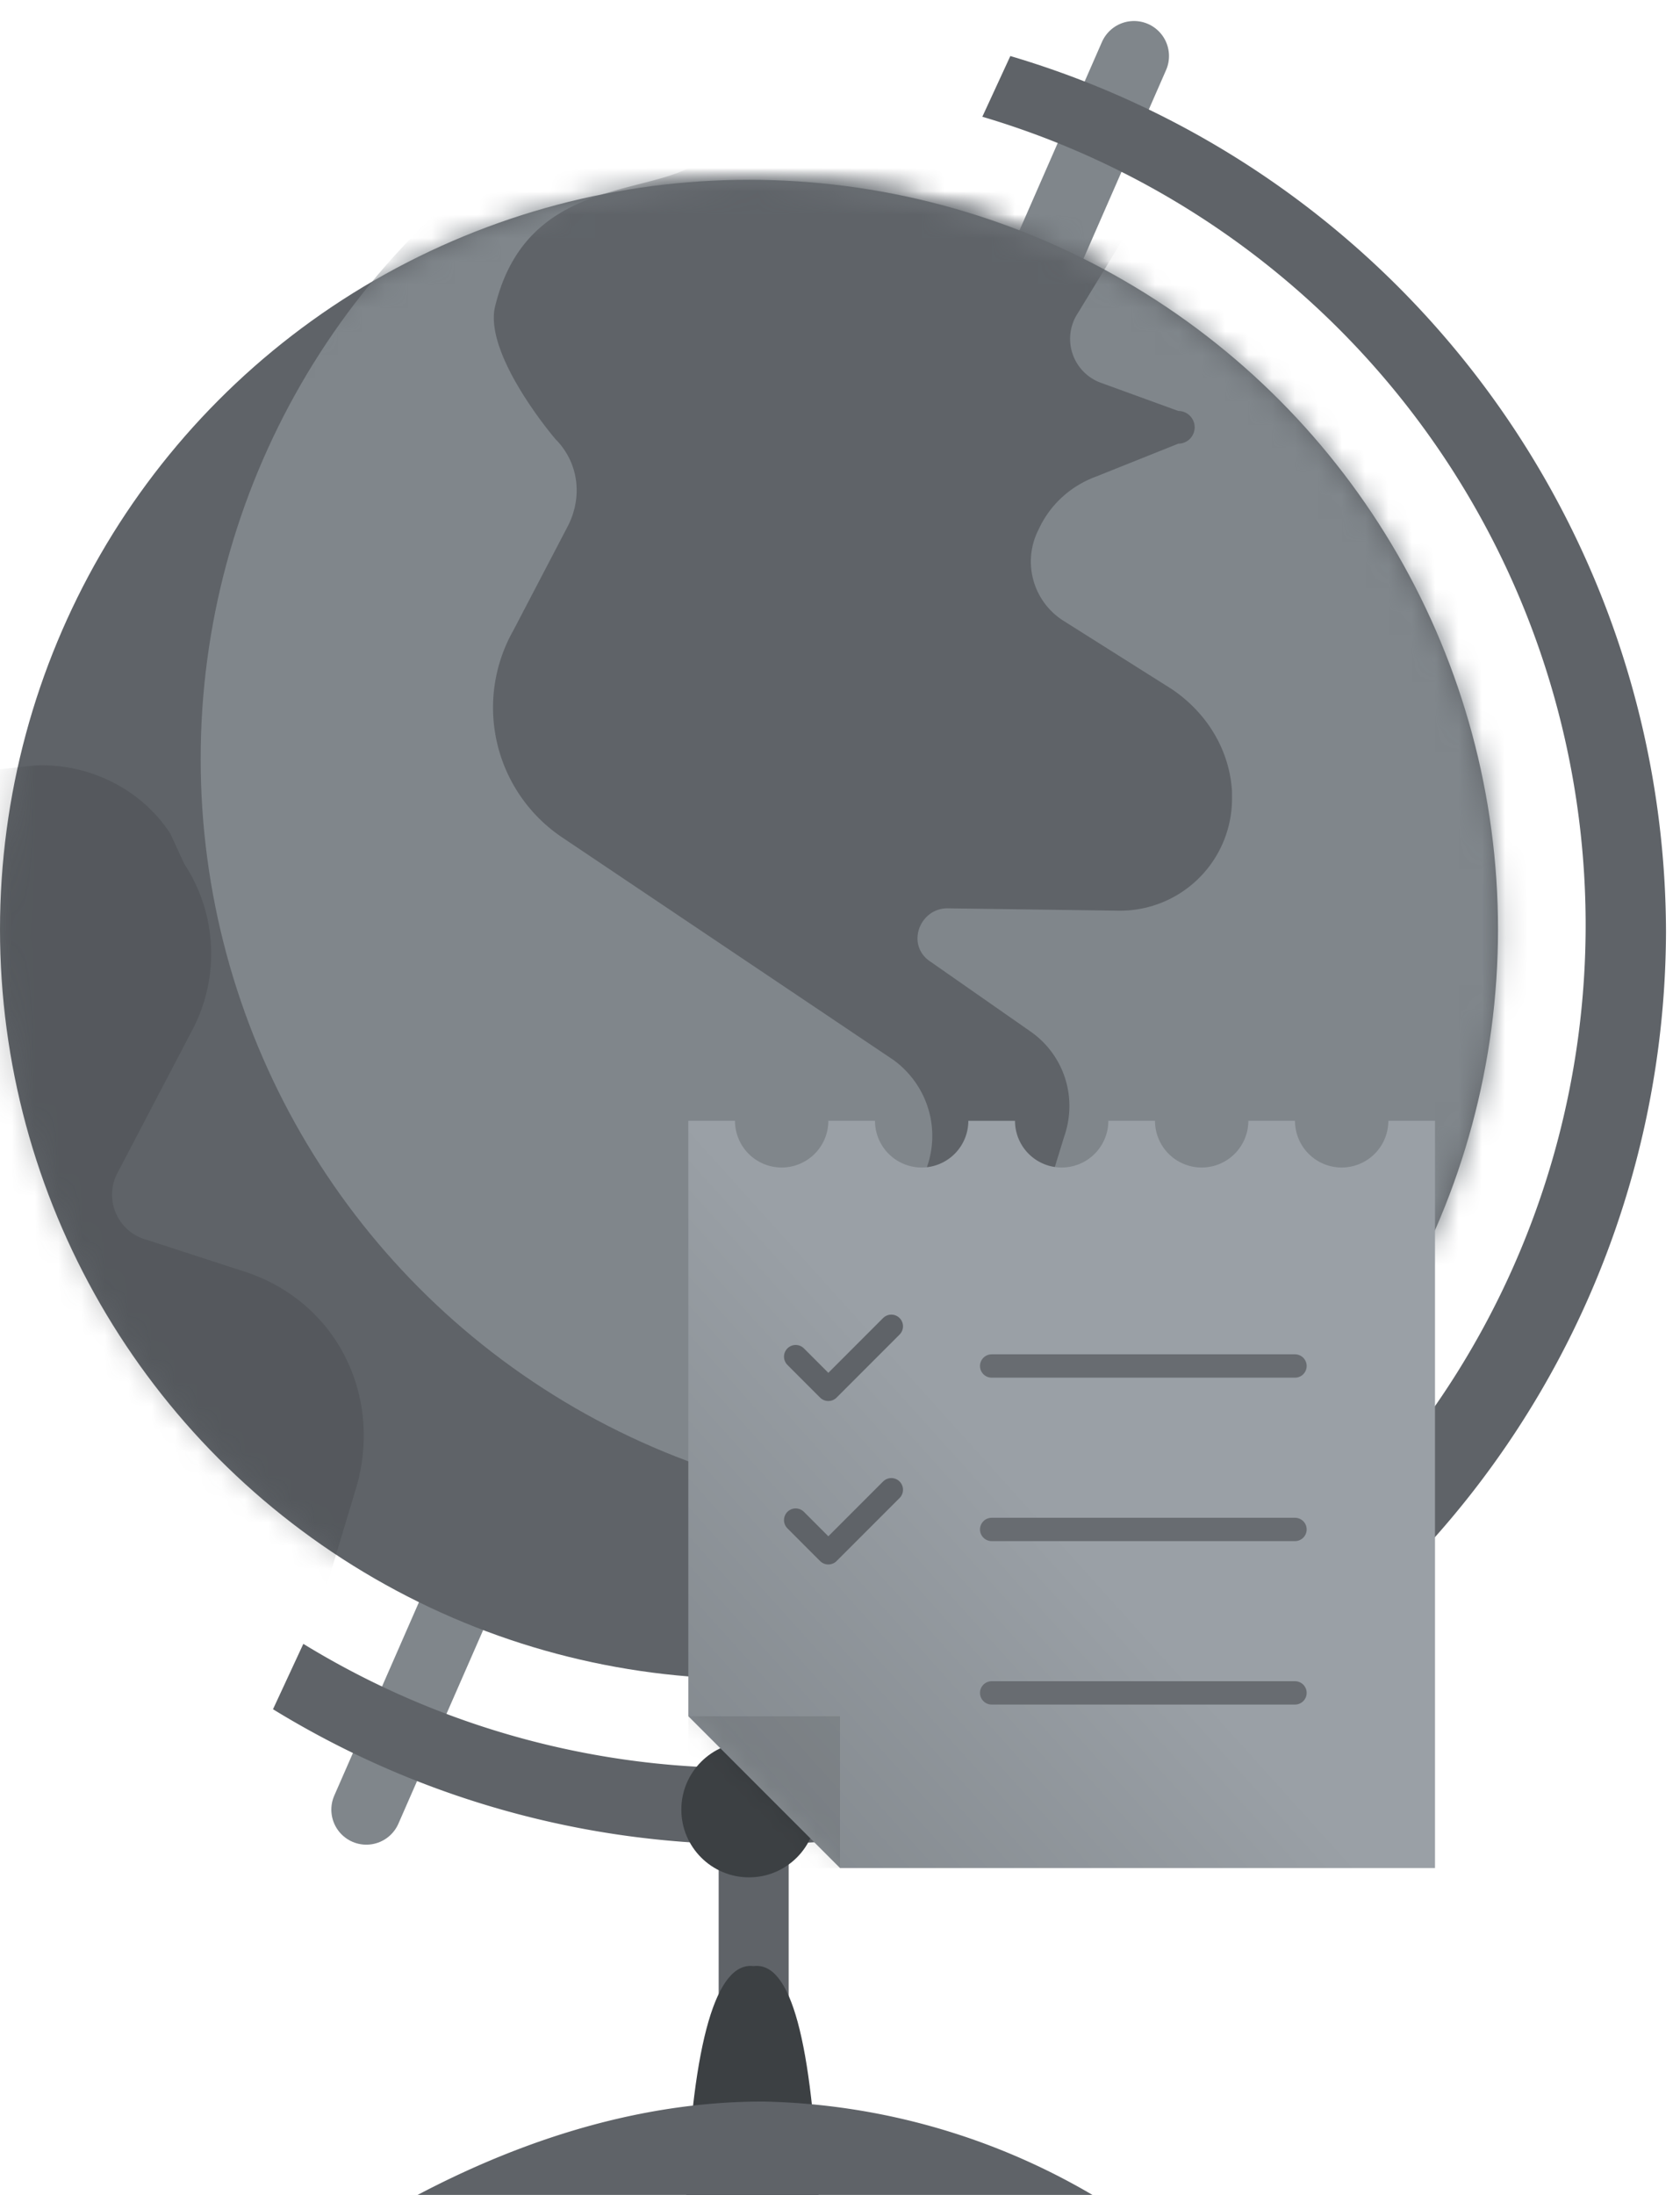 
<svg xmlns="http://www.w3.org/2000/svg" xmlns:xlink="http://www.w3.org/1999/xlink" viewBox="0 0 72 94">
  <defs>
    <linearGradient id="d" x1="50%" x2="0%" y1="54.9%" y2="100%">
      <stop offset="0%" stop-color="#9AA0A6"/>
      <stop offset="100%" stop-color="#80868B"/>
    </linearGradient>
    <circle id="a" cx="32.1" cy="32.1" r="32.1"/>
    <path id="c" d="M2 0a2 2 0 104 0h2a2 2 0 104 0h2a2 2 0 104 0h2a2 2 0 104 0h2a2 2 0 104 0h2v32H6.5L0 25.5V0h2z"/>
  </defs>
  <g fill="none" fill-rule="evenodd">
    <g transform="translate(11.7 2.2)">
      <path stroke="#80868B" stroke-linecap="round" stroke-width="3" d="M4 75.3L36.9.2"/>
      <path fill="#5F6368" d="M59.7 37.7A39.2 39.2 0 010 71l1.3-2.8A36.1 36.1 0 1030.4 2.8L31.6.2a39.2 39.2 0 0128.1 37.6z"/>
      <path stroke="#5F6368" stroke-linecap="round" stroke-width="3" d="M20.6 75.4v11"/>
      <circle cx="20.4" cy="75.3" r="2.9" fill="#3C4043"/>
      <path fill="#3C4043" d="M17.7 92C18 85.2 19 81.8 20.6 82c1.6-.2 2.5 3.2 2.8 10.2h-5.7z"/>
      <path fill="#5F6368" d="M4.4 92.8c5.8-3.4 11.4-5 16.6-5a29 29 0 0115.7 5"/>
    </g>
    <g transform="translate(0 7.7)">
      <mask id="b" fill="#fff">
        <use xlink:href="#a"/>
      </mask>
      <use fill="#5F6368" xlink:href="#a"/>
      <circle cx="40.7" cy="24.8" r="32.1" fill="#80868B" mask="url(#b)"/>
      <path fill="#5F6368" fill-rule="nonzero" d="M39.6 58.6c1.9-2 2-5.1 0-7.2a6.6 6.6 0 01-1-6.6l1-2.2c.8-1.8.2-3.8-1.3-4.9L24 28.1a6.7 6.7 0 01-2-8.8l2.3-4.4c.7-1.3.5-2.8-.5-3.8 0 0-3-3.5-2.6-5.6 1.5-6.4 8.1-4.4 9.4-7l1.5-3 16.6 6.1-2.5 4.1a2 2 0 001 3l3.3 1.2a.7.7 0 010 1.4L47 12.7c-1.1.4-2 1.2-2.5 2.3a3 3 0 001.1 3.9l4.6 2.9c1.5 1 2.5 2.6 2.6 4.4v.2a4.8 4.8 0 01-4.9 4.9l-7.3-.1c-1.2 0-1.8 1.6-.7 2.3l4.3 3c1.4 1 2 2.8 1.4 4.5l-.4 1.3c-.7 2 .1 4 2 5l6 3.4a4.8 4.8 0 011 7.7L48 64.3l-17.7 4.1 9.3-9.8z" mask="url(#b)"/>
      <path fill="#3C4043" fill-opacity=".3" fill-rule="nonzero" d="M13.1 63.2l2.2-7.3c1.1-4-1-8-5-9.2l-4-1.3A2 2 0 015 42.6l3.3-6.3a7 7 0 00-.4-7L7.3 28c-1.3-2-3.7-3.1-6-2.9l-10.7 1.2 5.5 25.2 17 11.6z" mask="url(#b)"/>
    </g>
    <g transform="translate(29.5 48)">
      <mask id="e" fill="#fff">
        <use xlink:href="#c"/>
      </mask>
      <use fill="url(#d)" xlink:href="#c"/>
      <path fill="#000" fill-opacity=".1" d="M0 25.5h6.5V32H0z" mask="url(#e)"/>
    </g>
    <g stroke="#5F6368" stroke-linecap="round">
      <path d="M34.1 58.1l1.4 1.4M35.5 59.5l2.7-2.7"/>
    </g>
    <g stroke="#5F6368" stroke-linecap="round">
      <path d="M34.1 65.1l1.4 1.4M35.5 66.5l2.7-2.7"/>
    </g>
    <path stroke="#686C71" stroke-linecap="round" d="M42.5 58.5h13M42.5 65.5h13M42.5 72.5h13"/>
  </g>
</svg>